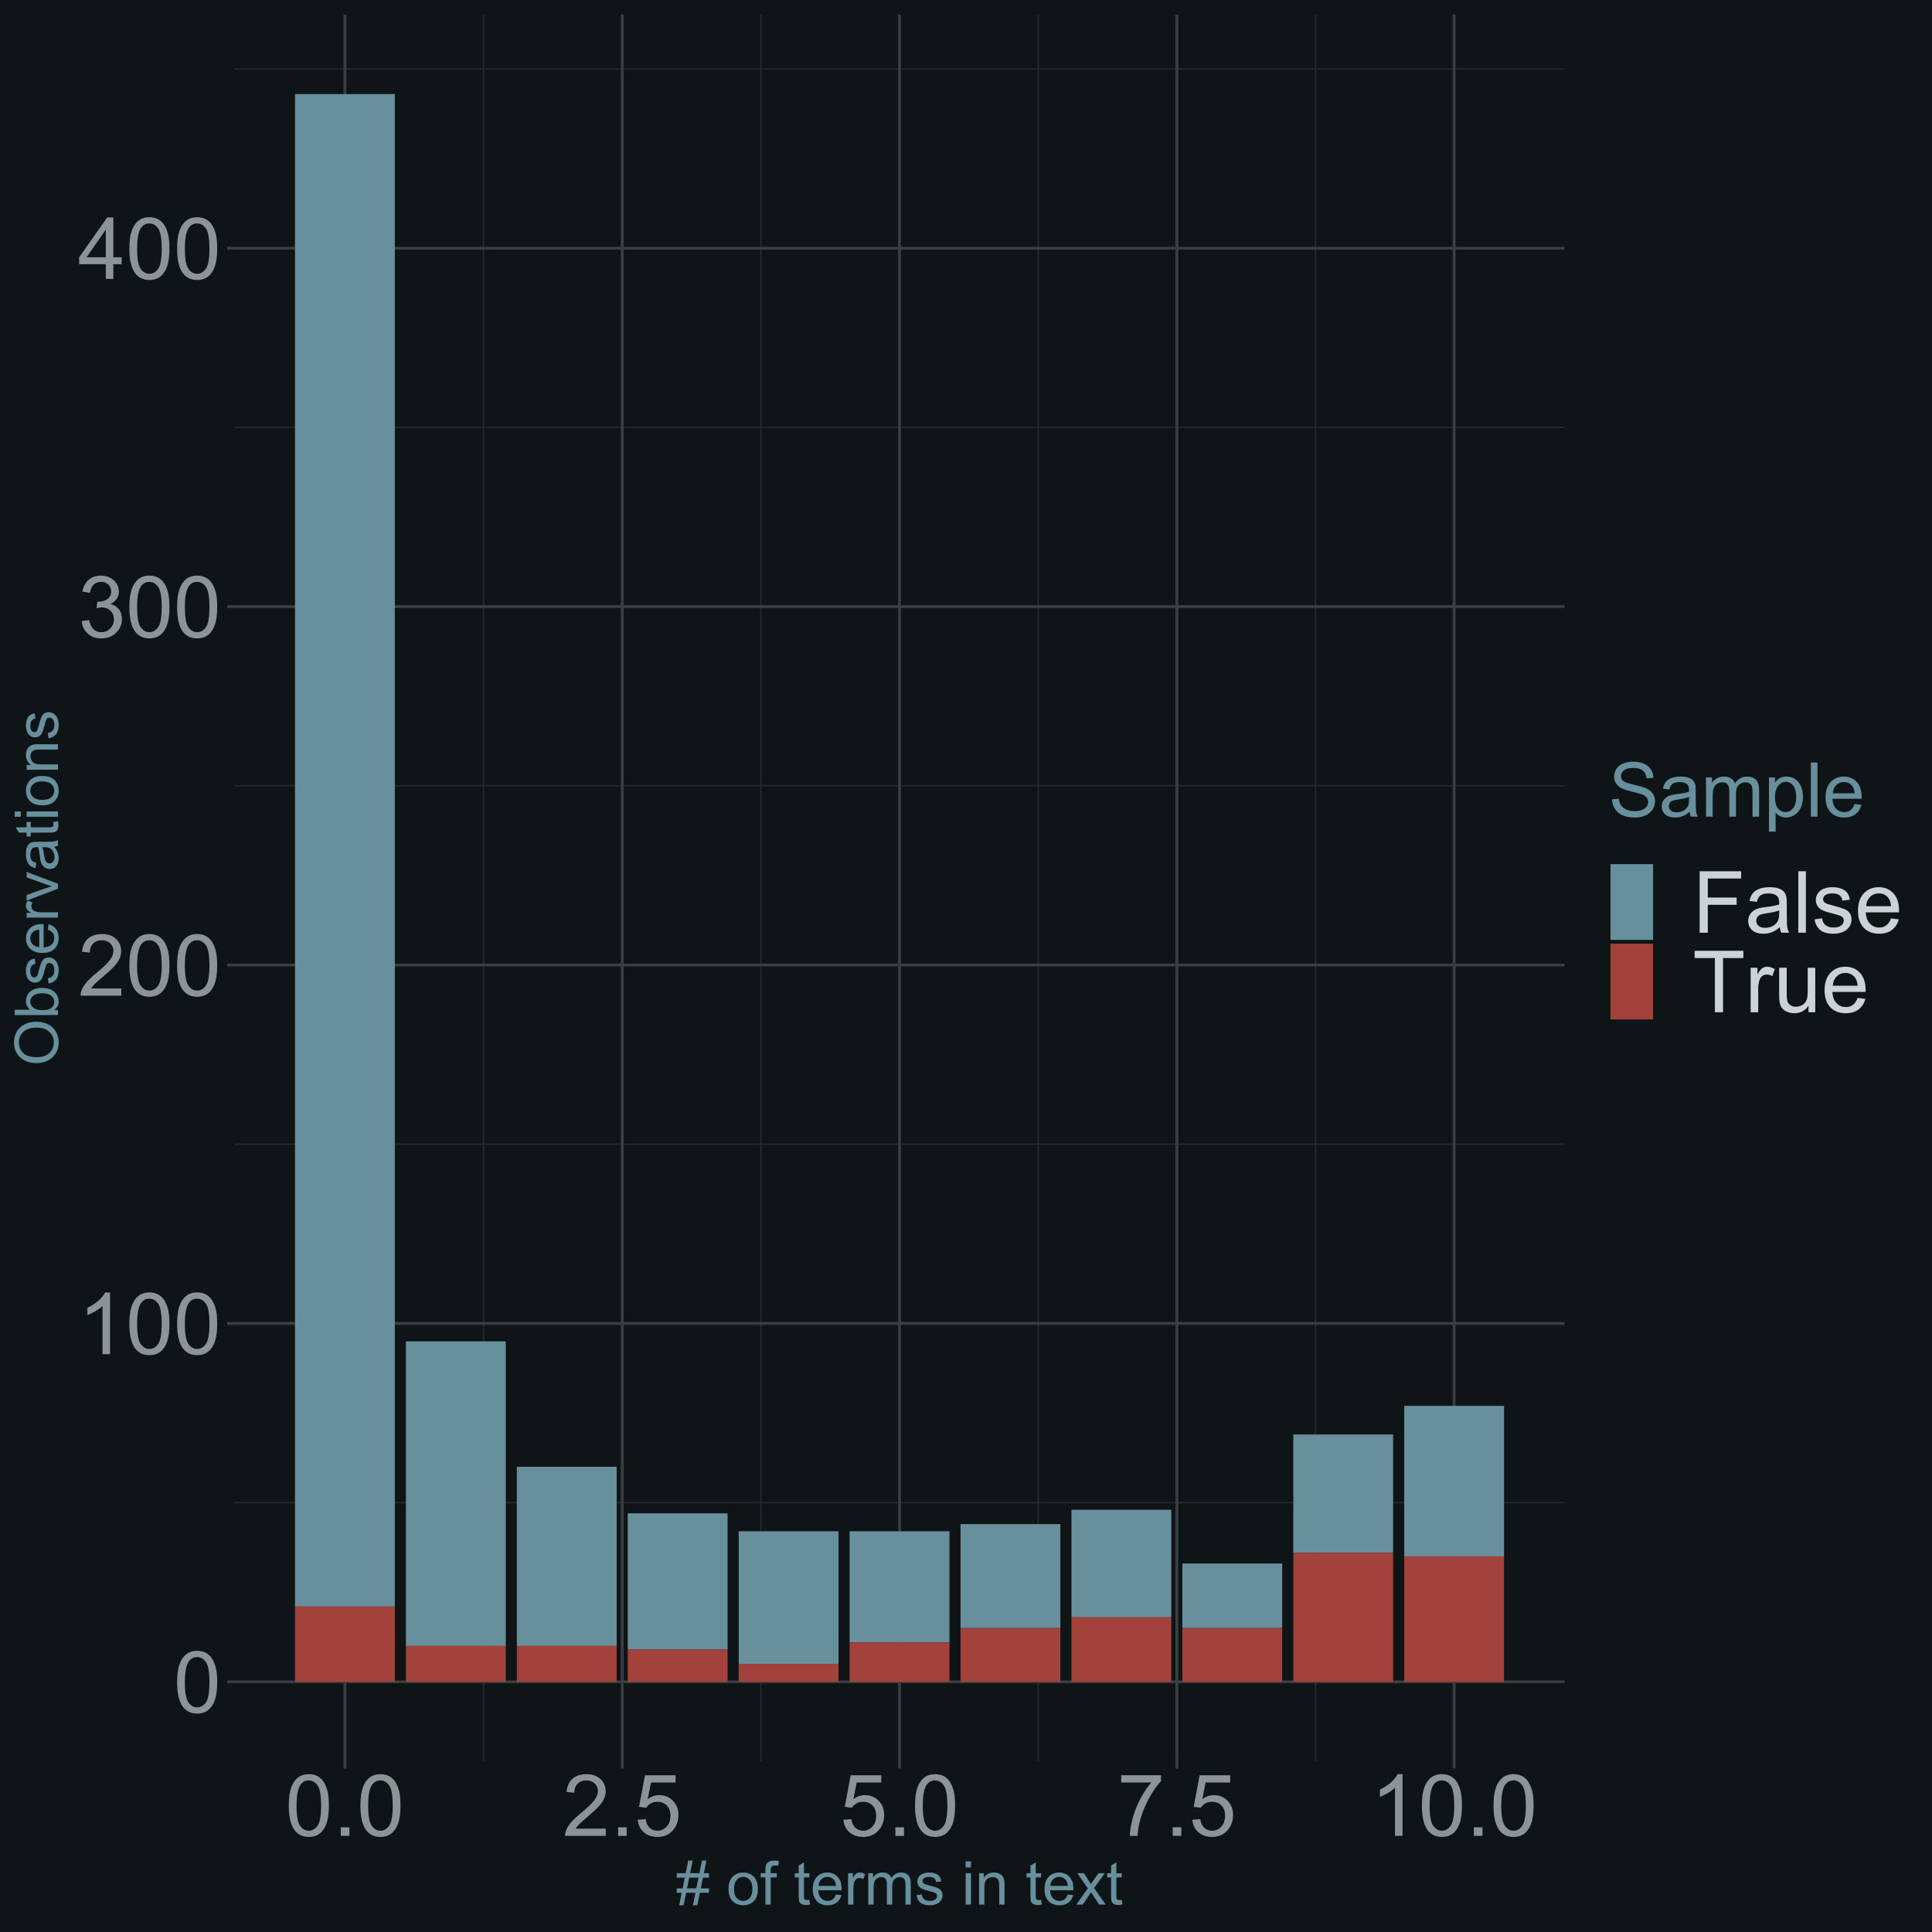 <?xml version="1.0" encoding="UTF-8"?>
<svg xmlns="http://www.w3.org/2000/svg" xmlns:xlink="http://www.w3.org/1999/xlink" width="720pt" height="720pt" viewBox="0 0 720 720" version="1.1">
<defs>
<g>
<symbol overflow="visible" id="glyph0-0">
<path style="stroke:none;" d="M 4 0 L 4 -20 L 20 -20 L 20 0 Z M 4.5 -0.5 L 19.5 -0.5 L 19.5 -19.5 L 4.5 -19.5 Z M 4.5 -0.5 "/>
</symbol>
<symbol overflow="visible" id="glyph0-1">
<path style="stroke:none;" d="M 1.328 -11.297 C 1.324 -14.004 1.602 -16.184 2.164 -17.836 C 2.719 -19.484 3.547 -20.758 4.648 -21.656 C 5.742 -22.551 7.125 -22.996 8.797 -23 C 10.023 -22.996 11.102 -22.75 12.031 -22.258 C 12.953 -21.762 13.719 -21.047 14.328 -20.117 C 14.93 -19.18 15.406 -18.047 15.75 -16.711 C 16.094 -15.371 16.266 -13.566 16.266 -11.297 C 16.266 -8.609 15.988 -6.438 15.438 -4.789 C 14.883 -3.133 14.059 -1.859 12.961 -0.961 C 11.859 -0.062 10.469 0.387 8.797 0.391 C 6.586 0.387 4.852 -0.402 3.594 -1.984 C 2.078 -3.887 1.324 -6.992 1.328 -11.297 Z M 4.219 -11.297 C 4.219 -7.535 4.656 -5.031 5.539 -3.789 C 6.414 -2.543 7.5 -1.922 8.797 -1.922 C 10.086 -1.922 11.172 -2.547 12.055 -3.797 C 12.93 -5.047 13.371 -7.547 13.375 -11.297 C 13.371 -15.066 12.93 -17.57 12.055 -18.812 C 11.172 -20.051 10.078 -20.672 8.766 -20.672 C 7.473 -20.672 6.441 -20.125 5.672 -19.031 C 4.703 -17.633 4.219 -15.055 4.219 -11.297 Z M 4.219 -11.297 "/>
</symbol>
<symbol overflow="visible" id="glyph0-2">
<path style="stroke:none;" d="M 11.922 0 L 9.109 0 L 9.109 -17.922 C 8.43 -17.273 7.543 -16.629 6.445 -15.984 C 5.344 -15.336 4.355 -14.852 3.484 -14.531 L 3.484 -17.25 C 5.055 -17.988 6.43 -18.883 7.609 -19.938 C 8.785 -20.988 9.617 -22.008 10.109 -23 L 11.922 -23 Z M 11.922 0 "/>
</symbol>
<symbol overflow="visible" id="glyph0-3">
<path style="stroke:none;" d="M 16.109 -2.703 L 16.109 0 L 0.969 0 C 0.945 -0.676 1.055 -1.324 1.297 -1.953 C 1.68 -2.98 2.297 -3.996 3.148 -5 C 3.992 -5.996 5.219 -7.152 6.828 -8.469 C 9.312 -10.508 10.996 -12.125 11.875 -13.32 C 12.746 -14.508 13.184 -15.637 13.188 -16.703 C 13.184 -17.816 12.785 -18.758 11.992 -19.523 C 11.191 -20.289 10.152 -20.672 8.875 -20.672 C 7.52 -20.672 6.438 -20.266 5.625 -19.453 C 4.812 -18.641 4.398 -17.516 4.391 -16.078 L 1.5 -16.375 C 1.695 -18.527 2.438 -20.172 3.734 -21.305 C 5.023 -22.434 6.758 -22.996 8.938 -23 C 11.133 -22.996 12.875 -22.387 14.156 -21.172 C 15.438 -19.949 16.078 -18.441 16.078 -16.641 C 16.078 -15.723 15.891 -14.82 15.516 -13.938 C 15.141 -13.051 14.516 -12.117 13.648 -11.141 C 12.773 -10.156 11.328 -8.812 9.312 -7.109 C 7.621 -5.688 6.539 -4.727 6.062 -4.227 C 5.582 -3.719 5.188 -3.211 4.875 -2.703 Z M 16.109 -2.703 "/>
</symbol>
<symbol overflow="visible" id="glyph0-4">
<path style="stroke:none;" d="M 1.344 -6.047 L 4.156 -6.422 C 4.477 -4.828 5.027 -3.68 5.805 -2.977 C 6.578 -2.273 7.523 -1.922 8.641 -1.922 C 9.961 -1.922 11.078 -2.379 11.992 -3.297 C 12.902 -4.211 13.359 -5.348 13.359 -6.703 C 13.359 -7.992 12.938 -9.055 12.094 -9.898 C 11.25 -10.734 10.176 -11.156 8.875 -11.156 C 8.34 -11.156 7.68 -11.051 6.891 -10.844 L 7.203 -13.312 C 7.387 -13.289 7.539 -13.277 7.656 -13.281 C 8.852 -13.277 9.93 -13.59 10.891 -14.219 C 11.848 -14.84 12.328 -15.805 12.328 -17.109 C 12.328 -18.141 11.977 -18.992 11.281 -19.672 C 10.578 -20.344 9.68 -20.684 8.578 -20.688 C 7.484 -20.684 6.57 -20.34 5.844 -19.656 C 5.109 -18.965 4.641 -17.934 4.438 -16.562 L 1.625 -17.062 C 1.965 -18.945 2.746 -20.406 3.969 -21.445 C 5.184 -22.48 6.699 -22.996 8.516 -23 C 9.762 -22.996 10.914 -22.73 11.969 -22.195 C 13.02 -21.656 13.824 -20.922 14.383 -20 C 14.938 -19.07 15.215 -18.086 15.219 -17.047 C 15.215 -16.055 14.949 -15.156 14.422 -14.344 C 13.887 -13.531 13.102 -12.883 12.062 -12.406 C 13.414 -12.09 14.465 -11.441 15.219 -10.461 C 15.965 -9.473 16.34 -8.242 16.344 -6.766 C 16.34 -4.762 15.613 -3.066 14.156 -1.68 C 12.695 -0.289 10.852 0.402 8.625 0.406 C 6.613 0.402 4.941 -0.191 3.617 -1.391 C 2.285 -2.586 1.527 -4.141 1.344 -6.047 Z M 1.344 -6.047 "/>
</symbol>
<symbol overflow="visible" id="glyph0-5">
<path style="stroke:none;" d="M 10.344 0 L 10.344 -5.484 L 0.406 -5.484 L 0.406 -8.062 L 10.859 -22.906 L 13.156 -22.906 L 13.156 -8.062 L 16.25 -8.062 L 16.25 -5.484 L 13.156 -5.484 L 13.156 0 Z M 10.344 -8.062 L 10.344 -18.391 L 3.172 -8.062 Z M 10.344 -8.062 "/>
</symbol>
<symbol overflow="visible" id="glyph0-6">
<path style="stroke:none;" d="M 2.906 0 L 2.906 -3.203 L 6.109 -3.203 L 6.109 0 Z M 2.906 0 "/>
</symbol>
<symbol overflow="visible" id="glyph0-7">
<path style="stroke:none;" d="M 1.328 -6 L 4.281 -6.25 C 4.496 -4.809 5.004 -3.727 5.805 -3.008 C 6.598 -2.281 7.559 -1.922 8.688 -1.922 C 10.039 -1.922 11.184 -2.43 12.125 -3.453 C 13.059 -4.469 13.527 -5.824 13.531 -7.516 C 13.527 -9.117 13.078 -10.383 12.18 -11.312 C 11.277 -12.238 10.098 -12.703 8.641 -12.703 C 7.73 -12.703 6.914 -12.496 6.188 -12.086 C 5.457 -11.672 4.883 -11.137 4.469 -10.484 L 1.828 -10.828 L 4.047 -22.594 L 15.438 -22.594 L 15.438 -19.906 L 6.297 -19.906 L 5.062 -13.75 C 6.438 -14.707 7.879 -15.188 9.391 -15.188 C 11.387 -15.188 13.074 -14.492 14.453 -13.109 C 15.824 -11.719 16.512 -9.938 16.516 -7.766 C 16.512 -5.688 15.906 -3.898 14.703 -2.391 C 13.23 -0.539 11.227 0.387 8.688 0.391 C 6.602 0.387 4.902 -0.195 3.586 -1.359 C 2.266 -2.523 1.512 -4.07 1.328 -6 Z M 1.328 -6 "/>
</symbol>
<symbol overflow="visible" id="glyph0-8">
<path style="stroke:none;" d="M 1.516 -19.906 L 1.516 -22.609 L 16.344 -22.609 L 16.344 -20.422 C 14.883 -18.867 13.438 -16.805 12.008 -14.234 C 10.57 -11.656 9.465 -9.012 8.688 -6.297 C 8.121 -4.379 7.762 -2.281 7.609 0 L 4.719 0 C 4.746 -1.801 5.102 -3.977 5.781 -6.531 C 6.457 -9.082 7.43 -11.543 8.695 -13.914 C 9.961 -16.281 11.305 -18.277 12.734 -19.906 Z M 1.516 -19.906 "/>
</symbol>
<symbol overflow="visible" id="glyph0-9">
<path style="stroke:none;" d="M 2.625 0 L 2.625 -22.906 L 18.078 -22.906 L 18.078 -20.203 L 5.656 -20.203 L 5.656 -13.109 L 16.406 -13.109 L 16.406 -10.406 L 5.656 -10.406 L 5.656 0 Z M 2.625 0 "/>
</symbol>
<symbol overflow="visible" id="glyph0-10">
<path style="stroke:none;" d="M 12.938 -2.047 C 11.895 -1.156 10.891 -0.531 9.93 -0.172 C 8.965 0.195 7.93 0.375 6.828 0.375 C 5 0.375 3.602 -0.07 2.625 -0.961 C 1.645 -1.852 1.152 -2.988 1.156 -4.375 C 1.152 -5.184 1.34 -5.926 1.711 -6.602 C 2.078 -7.27 2.562 -7.809 3.164 -8.219 C 3.762 -8.621 4.434 -8.93 5.188 -9.141 C 5.734 -9.285 6.57 -9.426 7.688 -9.562 C 9.957 -9.832 11.629 -10.152 12.703 -10.531 C 12.711 -10.914 12.715 -11.16 12.719 -11.266 C 12.715 -12.41 12.449 -13.219 11.922 -13.688 C 11.199 -14.32 10.133 -14.637 8.719 -14.641 C 7.395 -14.637 6.418 -14.406 5.789 -13.945 C 5.156 -13.48 4.688 -12.66 4.391 -11.484 L 1.641 -11.859 C 1.891 -13.035 2.301 -13.984 2.875 -14.711 C 3.445 -15.434 4.273 -15.992 5.359 -16.383 C 6.441 -16.773 7.695 -16.969 9.125 -16.969 C 10.539 -16.969 11.691 -16.801 12.578 -16.469 C 13.461 -16.133 14.113 -15.715 14.531 -15.211 C 14.945 -14.703 15.234 -14.062 15.406 -13.297 C 15.496 -12.812 15.543 -11.949 15.547 -10.703 L 15.547 -6.953 C 15.543 -4.336 15.605 -2.684 15.727 -1.992 C 15.844 -1.297 16.078 -0.633 16.438 0 L 13.5 0 C 13.207 -0.582 13.02 -1.262 12.938 -2.047 Z M 12.703 -8.328 C 11.68 -7.906 10.148 -7.555 8.109 -7.266 C 6.953 -7.098 6.133 -6.91 5.656 -6.703 C 5.172 -6.492 4.805 -6.188 4.547 -5.789 C 4.285 -5.387 4.152 -4.941 4.156 -4.453 C 4.152 -3.703 4.438 -3.078 5.008 -2.578 C 5.574 -2.078 6.406 -1.828 7.5 -1.828 C 8.582 -1.828 9.543 -2.062 10.391 -2.539 C 11.23 -3.008 11.852 -3.656 12.25 -4.484 C 12.551 -5.117 12.703 -6.055 12.703 -7.297 Z M 12.703 -8.328 "/>
</symbol>
<symbol overflow="visible" id="glyph0-11">
<path style="stroke:none;" d="M 2.047 0 L 2.047 -22.906 L 4.859 -22.906 L 4.859 0 Z M 2.047 0 "/>
</symbol>
<symbol overflow="visible" id="glyph0-12">
<path style="stroke:none;" d="M 0.984 -4.953 L 3.766 -5.391 C 3.918 -4.273 4.352 -3.418 5.07 -2.828 C 5.781 -2.23 6.781 -1.934 8.062 -1.938 C 9.352 -1.934 10.309 -2.195 10.938 -2.727 C 11.559 -3.25 11.871 -3.867 11.875 -4.578 C 11.871 -5.211 11.594 -5.711 11.047 -6.078 C 10.656 -6.324 9.699 -6.645 8.172 -7.031 C 6.105 -7.551 4.676 -8 3.883 -8.383 C 3.082 -8.762 2.477 -9.289 2.07 -9.961 C 1.656 -10.633 1.453 -11.375 1.453 -12.188 C 1.453 -12.926 1.621 -13.609 1.961 -14.242 C 2.297 -14.871 2.758 -15.395 3.344 -15.812 C 3.777 -16.133 4.375 -16.406 5.133 -16.633 C 5.887 -16.855 6.695 -16.969 7.562 -16.969 C 8.863 -16.969 10.008 -16.781 10.992 -16.406 C 11.977 -16.031 12.703 -15.523 13.172 -14.883 C 13.641 -14.242 13.961 -13.383 14.141 -12.312 L 11.391 -11.938 C 11.266 -12.789 10.902 -13.457 10.305 -13.938 C 9.703 -14.414 8.855 -14.652 7.766 -14.656 C 6.469 -14.652 5.547 -14.441 5 -14.016 C 4.445 -13.586 4.172 -13.086 4.172 -12.516 C 4.172 -12.148 4.285 -11.82 4.516 -11.531 C 4.742 -11.227 5.102 -10.977 5.594 -10.781 C 5.871 -10.676 6.699 -10.434 8.078 -10.062 C 10.066 -9.527 11.453 -9.094 12.242 -8.758 C 13.023 -8.418 13.641 -7.926 14.094 -7.281 C 14.539 -6.633 14.766 -5.832 14.766 -4.875 C 14.766 -3.938 14.492 -3.055 13.945 -2.227 C 13.398 -1.398 12.609 -0.758 11.578 -0.305 C 10.547 0.148 9.379 0.375 8.078 0.375 C 5.918 0.375 4.273 -0.07 3.148 -0.969 C 2.016 -1.859 1.297 -3.188 0.984 -4.953 Z M 0.984 -4.953 "/>
</symbol>
<symbol overflow="visible" id="glyph0-13">
<path style="stroke:none;" d="M 13.469 -5.344 L 16.375 -4.984 C 15.914 -3.285 15.066 -1.969 13.828 -1.031 C 12.586 -0.094 11 0.375 9.078 0.375 C 6.648 0.375 4.727 -0.371 3.305 -1.867 C 1.883 -3.359 1.172 -5.457 1.172 -8.156 C 1.172 -10.945 1.891 -13.109 3.328 -14.656 C 4.766 -16.195 6.629 -16.969 8.922 -16.969 C 11.137 -16.969 12.949 -16.211 14.359 -14.703 C 15.762 -13.188 16.465 -11.062 16.469 -8.328 C 16.465 -8.156 16.461 -7.906 16.453 -7.578 L 4.078 -7.578 C 4.18 -5.75 4.695 -4.355 5.625 -3.391 C 6.551 -2.418 7.707 -1.934 9.094 -1.938 C 10.125 -1.934 11.004 -2.203 11.734 -2.75 C 12.461 -3.289 13.039 -4.156 13.469 -5.344 Z M 4.234 -9.891 L 13.5 -9.891 C 13.375 -11.285 13.02 -12.332 12.438 -13.031 C 11.539 -14.113 10.379 -14.652 8.953 -14.656 C 7.66 -14.652 6.574 -14.223 5.695 -13.359 C 4.812 -12.492 4.324 -11.336 4.234 -9.891 Z M 4.234 -9.891 "/>
</symbol>
<symbol overflow="visible" id="glyph0-14">
<path style="stroke:none;" d="M 8.297 0 L 8.297 -20.203 L 0.75 -20.203 L 0.75 -22.906 L 18.906 -22.906 L 18.906 -20.203 L 11.328 -20.203 L 11.328 0 Z M 8.297 0 "/>
</symbol>
<symbol overflow="visible" id="glyph0-15">
<path style="stroke:none;" d="M 2.078 0 L 2.078 -16.594 L 4.609 -16.594 L 4.609 -14.078 C 5.254 -15.254 5.852 -16.031 6.398 -16.406 C 6.945 -16.781 7.547 -16.969 8.203 -16.969 C 9.148 -16.969 10.109 -16.664 11.094 -16.062 L 10.125 -13.453 C 9.438 -13.859 8.75 -14.062 8.062 -14.062 C 7.445 -14.062 6.891 -13.875 6.406 -13.508 C 5.914 -13.133 5.566 -12.621 5.359 -11.969 C 5.043 -10.965 4.887 -9.871 4.891 -8.688 L 4.891 0 Z M 2.078 0 "/>
</symbol>
<symbol overflow="visible" id="glyph0-16">
<path style="stroke:none;" d="M 12.984 0 L 12.984 -2.438 C 11.691 -0.562 9.934 0.375 7.719 0.375 C 6.734 0.375 5.82 0.188 4.977 -0.188 C 4.125 -0.562 3.496 -1.031 3.086 -1.602 C 2.672 -2.164 2.383 -2.859 2.219 -3.688 C 2.102 -4.234 2.043 -5.109 2.047 -6.312 L 2.047 -16.594 L 4.859 -16.594 L 4.859 -7.391 C 4.855 -5.918 4.914 -4.93 5.031 -4.422 C 5.207 -3.68 5.582 -3.098 6.156 -2.68 C 6.727 -2.254 7.434 -2.043 8.281 -2.047 C 9.121 -2.043 9.914 -2.262 10.656 -2.695 C 11.395 -3.125 11.918 -3.711 12.227 -4.461 C 12.531 -5.203 12.684 -6.285 12.688 -7.703 L 12.688 -16.594 L 15.5 -16.594 L 15.5 0 Z M 12.984 0 "/>
</symbol>
<symbol overflow="visible" id="glyph1-0">
<path style="stroke:none;" d="M 2.816 0 L 2.816 -14.078 L 14.078 -14.078 L 14.078 0 Z M 3.168 -0.352 L 13.727 -0.352 L 13.727 -13.727 L 3.168 -13.727 Z M 3.168 -0.352 "/>
</symbol>
<symbol overflow="visible" id="glyph1-1">
<path style="stroke:none;" d="M 1.133 0.273 L 2.09 -4.41 L 0.23 -4.41 L 0.23 -6.051 L 2.422 -6.051 L 3.234 -10.043 L 0.23 -10.043 L 0.23 -11.684 L 3.562 -11.684 L 4.52 -16.402 L 6.172 -16.402 L 5.215 -11.684 L 8.68 -11.684 L 9.637 -16.402 L 11.297 -16.402 L 10.34 -11.684 L 12.242 -11.684 L 12.242 -10.043 L 10.012 -10.043 L 9.184 -6.051 L 12.242 -6.051 L 12.242 -4.41 L 8.855 -4.41 L 7.898 0.273 L 6.246 0.273 L 7.195 -4.41 L 3.738 -4.41 L 2.781 0.273 Z M 4.07 -6.051 L 7.523 -6.051 L 8.348 -10.043 L 4.883 -10.043 Z M 4.07 -6.051 "/>
</symbol>
<symbol overflow="visible" id="glyph1-2">
<path style="stroke:none;" d=""/>
</symbol>
<symbol overflow="visible" id="glyph1-3">
<path style="stroke:none;" d="M 0.746 -5.84 C 0.742 -8 1.344 -9.602 2.551 -10.648 C 3.551 -11.508 4.777 -11.941 6.227 -11.945 C 7.832 -11.941 9.145 -11.414 10.164 -10.367 C 11.18 -9.312 11.688 -7.859 11.691 -6.008 C 11.688 -4.5 11.465 -3.316 11.016 -2.457 C 10.562 -1.59 9.906 -0.922 9.047 -0.449 C 8.184 0.027 7.242 0.262 6.227 0.266 C 4.59 0.262 3.266 -0.258 2.258 -1.309 C 1.246 -2.355 0.742 -3.867 0.746 -5.84 Z M 2.781 -5.84 C 2.777 -4.344 3.105 -3.223 3.762 -2.48 C 4.414 -1.73 5.234 -1.359 6.227 -1.363 C 7.207 -1.359 8.023 -1.734 8.676 -2.484 C 9.328 -3.234 9.656 -4.375 9.656 -5.906 C 9.656 -7.352 9.328 -8.445 8.672 -9.191 C 8.016 -9.934 7.199 -10.305 6.227 -10.309 C 5.234 -10.305 4.414 -9.934 3.762 -9.195 C 3.105 -8.453 2.777 -7.336 2.781 -5.84 Z M 2.781 -5.84 "/>
</symbol>
<symbol overflow="visible" id="glyph1-4">
<path style="stroke:none;" d="M 1.957 0 L 1.957 -10.141 L 0.211 -10.141 L 0.211 -11.684 L 1.957 -11.684 L 1.957 -12.926 C 1.957 -13.707 2.027 -14.289 2.168 -14.676 C 2.355 -15.188 2.688 -15.602 3.172 -15.922 C 3.648 -16.238 4.324 -16.398 5.191 -16.402 C 5.746 -16.398 6.359 -16.332 7.039 -16.203 L 6.742 -14.477 C 6.332 -14.547 5.945 -14.582 5.578 -14.586 C 4.977 -14.582 4.551 -14.453 4.301 -14.199 C 4.051 -13.941 3.926 -13.465 3.926 -12.762 L 3.926 -11.684 L 6.203 -11.684 L 6.203 -10.141 L 3.926 -10.141 L 3.926 0 Z M 1.957 0 "/>
</symbol>
<symbol overflow="visible" id="glyph1-5">
<path style="stroke:none;" d="M 5.809 -1.77 L 6.094 -0.023 C 5.535 0.094 5.035 0.152 4.598 0.152 C 3.875 0.152 3.316 0.039 2.926 -0.188 C 2.527 -0.414 2.25 -0.711 2.09 -1.082 C 1.926 -1.453 1.844 -2.234 1.848 -3.422 L 1.848 -10.141 L 0.395 -10.141 L 0.395 -11.684 L 1.848 -11.684 L 1.848 -14.574 L 3.816 -15.762 L 3.816 -11.684 L 5.809 -11.684 L 5.809 -10.141 L 3.816 -10.141 L 3.816 -3.312 C 3.812 -2.742 3.848 -2.379 3.922 -2.223 C 3.988 -2.059 4.102 -1.93 4.262 -1.836 C 4.418 -1.738 4.645 -1.691 4.938 -1.695 C 5.156 -1.691 5.445 -1.719 5.809 -1.77 Z M 5.809 -1.77 "/>
</symbol>
<symbol overflow="visible" id="glyph1-6">
<path style="stroke:none;" d="M 9.48 -3.762 L 11.527 -3.508 C 11.199 -2.309 10.602 -1.379 9.734 -0.723 C 8.859 -0.062 7.746 0.262 6.391 0.266 C 4.68 0.262 3.324 -0.262 2.324 -1.312 C 1.32 -2.367 0.82 -3.844 0.824 -5.742 C 0.82 -7.707 1.324 -9.23 2.34 -10.316 C 3.348 -11.398 4.664 -11.941 6.281 -11.945 C 7.844 -11.941 9.117 -11.41 10.109 -10.352 C 11.094 -9.285 11.59 -7.789 11.594 -5.863 C 11.59 -5.742 11.586 -5.566 11.582 -5.336 L 2.871 -5.336 C 2.941 -4.051 3.301 -3.066 3.957 -2.387 C 4.605 -1.699 5.422 -1.359 6.402 -1.363 C 7.125 -1.359 7.746 -1.551 8.262 -1.934 C 8.773 -2.316 9.18 -2.926 9.48 -3.762 Z M 2.98 -6.965 L 9.504 -6.965 C 9.414 -7.945 9.164 -8.684 8.758 -9.176 C 8.121 -9.934 7.305 -10.312 6.305 -10.316 C 5.391 -10.312 4.625 -10.008 4.008 -9.402 C 3.387 -8.793 3.043 -7.98 2.98 -6.965 Z M 2.98 -6.965 "/>
</symbol>
<symbol overflow="visible" id="glyph1-7">
<path style="stroke:none;" d="M 1.465 0 L 1.465 -11.684 L 3.246 -11.684 L 3.246 -9.91 C 3.699 -10.734 4.117 -11.281 4.504 -11.547 C 4.887 -11.809 5.309 -11.941 5.773 -11.945 C 6.438 -11.941 7.117 -11.73 7.809 -11.309 L 7.129 -9.473 C 6.641 -9.754 6.156 -9.895 5.676 -9.898 C 5.242 -9.895 4.852 -9.766 4.508 -9.508 C 4.16 -9.246 3.918 -8.887 3.773 -8.426 C 3.551 -7.723 3.438 -6.953 3.441 -6.117 L 3.441 0 Z M 1.465 0 "/>
</symbol>
<symbol overflow="visible" id="glyph1-8">
<path style="stroke:none;" d="M 1.484 0 L 1.484 -11.684 L 3.258 -11.684 L 3.258 -10.043 C 3.621 -10.613 4.105 -11.07 4.719 -11.422 C 5.324 -11.766 6.02 -11.941 6.797 -11.945 C 7.664 -11.941 8.371 -11.762 8.926 -11.406 C 9.477 -11.043 9.867 -10.539 10.098 -9.898 C 11.02 -11.258 12.223 -11.941 13.707 -11.945 C 14.863 -11.941 15.754 -11.621 16.379 -10.98 C 16.996 -10.34 17.309 -9.352 17.312 -8.02 L 17.312 0 L 15.344 0 L 15.344 -7.359 C 15.34 -8.148 15.277 -8.719 15.152 -9.07 C 15.023 -9.418 14.789 -9.695 14.453 -9.91 C 14.113 -10.121 13.719 -10.23 13.266 -10.23 C 12.445 -10.23 11.762 -9.957 11.219 -9.41 C 10.676 -8.863 10.406 -7.988 10.406 -6.785 L 10.406 0 L 8.426 0 L 8.426 -7.59 C 8.426 -8.465 8.262 -9.125 7.941 -9.57 C 7.613 -10.008 7.086 -10.23 6.359 -10.23 C 5.797 -10.23 5.281 -10.082 4.812 -9.789 C 4.336 -9.496 3.992 -9.066 3.781 -8.504 C 3.566 -7.934 3.461 -7.121 3.465 -6.062 L 3.465 0 Z M 1.484 0 "/>
</symbol>
<symbol overflow="visible" id="glyph1-9">
<path style="stroke:none;" d="M 0.691 -3.488 L 2.652 -3.797 C 2.758 -3.008 3.062 -2.402 3.57 -1.988 C 4.07 -1.566 4.773 -1.359 5.676 -1.363 C 6.582 -1.359 7.258 -1.543 7.699 -1.918 C 8.137 -2.285 8.355 -2.723 8.359 -3.223 C 8.355 -3.668 8.16 -4.02 7.777 -4.277 C 7.504 -4.453 6.832 -4.676 5.754 -4.949 C 4.301 -5.312 3.293 -5.629 2.73 -5.902 C 2.168 -6.168 1.742 -6.539 1.457 -7.012 C 1.164 -7.484 1.02 -8.008 1.023 -8.578 C 1.02 -9.098 1.137 -9.578 1.379 -10.023 C 1.613 -10.465 1.941 -10.836 2.355 -11.133 C 2.66 -11.359 3.078 -11.551 3.613 -11.707 C 4.141 -11.863 4.711 -11.941 5.324 -11.945 C 6.238 -11.941 7.043 -11.809 7.738 -11.547 C 8.43 -11.281 8.941 -10.926 9.273 -10.477 C 9.602 -10.023 9.828 -9.418 9.953 -8.668 L 8.02 -8.402 C 7.93 -9.004 7.676 -9.473 7.254 -9.809 C 6.832 -10.145 6.234 -10.312 5.469 -10.316 C 4.555 -10.312 3.906 -10.16 3.52 -9.863 C 3.129 -9.559 2.934 -9.211 2.938 -8.812 C 2.934 -8.555 3.016 -8.32 3.18 -8.117 C 3.34 -7.902 3.594 -7.727 3.938 -7.59 C 4.133 -7.512 4.715 -7.344 5.688 -7.086 C 7.086 -6.707 8.062 -6.402 8.617 -6.164 C 9.168 -5.926 9.602 -5.578 9.922 -5.125 C 10.234 -4.668 10.395 -4.105 10.395 -3.434 C 10.395 -2.77 10.199 -2.145 9.816 -1.566 C 9.426 -0.98 8.871 -0.531 8.148 -0.211 C 7.422 0.105 6.602 0.262 5.688 0.266 C 4.168 0.262 3.012 -0.051 2.215 -0.68 C 1.418 -1.312 0.91 -2.246 0.691 -3.488 Z M 0.691 -3.488 "/>
</symbol>
<symbol overflow="visible" id="glyph1-10">
<path style="stroke:none;" d="M 1.496 -13.848 L 1.496 -16.125 L 3.477 -16.125 L 3.477 -13.848 Z M 1.496 0 L 1.496 -11.684 L 3.477 -11.684 L 3.477 0 Z M 1.496 0 "/>
</symbol>
<symbol overflow="visible" id="glyph1-11">
<path style="stroke:none;" d="M 1.484 0 L 1.484 -11.684 L 3.266 -11.684 L 3.266 -10.02 C 4.121 -11.301 5.363 -11.941 6.984 -11.945 C 7.688 -11.941 8.332 -11.816 8.926 -11.566 C 9.512 -11.312 9.953 -10.98 10.25 -10.57 C 10.539 -10.156 10.746 -9.668 10.867 -9.109 C 10.938 -8.738 10.973 -8.098 10.977 -7.184 L 10.977 0 L 8.996 0 L 8.996 -7.105 C 8.992 -7.91 8.918 -8.512 8.766 -8.914 C 8.609 -9.312 8.336 -9.633 7.945 -9.871 C 7.555 -10.109 7.094 -10.23 6.566 -10.23 C 5.719 -10.23 4.992 -9.961 4.383 -9.426 C 3.77 -8.891 3.461 -7.875 3.465 -6.379 L 3.465 0 Z M 1.484 0 "/>
</symbol>
<symbol overflow="visible" id="glyph1-12">
<path style="stroke:none;" d="M 0.164 0 L 4.434 -6.07 L 0.484 -11.684 L 2.961 -11.684 L 4.754 -8.941 C 5.086 -8.418 5.359 -7.98 5.566 -7.633 C 5.887 -8.113 6.184 -8.543 6.457 -8.922 L 8.426 -11.684 L 10.789 -11.684 L 6.754 -6.184 L 11.098 0 L 8.668 0 L 6.27 -3.629 L 5.633 -4.609 L 2.562 0 Z M 0.164 0 "/>
</symbol>
<symbol overflow="visible" id="glyph2-0">
<path style="stroke:none;" d="M 0 -2.816 L -14.078 -2.816 L -14.078 -14.078 L 0 -14.078 Z M -0.352 -3.168 L -0.352 -13.727 L -13.727 -13.727 L -13.727 -3.168 Z M -0.352 -3.168 "/>
</symbol>
<symbol overflow="visible" id="glyph2-1">
<path style="stroke:none;" d="M -7.855 -1.09 C -10.527 -1.09 -12.621 -1.809 -14.137 -3.246 C -15.648 -4.684 -16.406 -6.539 -16.41 -8.812 C -16.406 -10.297 -16.051 -11.637 -15.344 -12.836 C -14.629 -14.027 -13.637 -14.938 -12.367 -15.57 C -11.094 -16.195 -9.652 -16.512 -8.039 -16.512 C -6.406 -16.512 -4.941 -16.18 -3.652 -15.52 C -2.355 -14.859 -1.379 -13.926 -0.719 -12.715 C -0.059 -11.504 0.27 -10.199 0.273 -8.801 C 0.27 -7.281 -0.094 -5.922 -0.824 -4.73 C -1.555 -3.531 -2.555 -2.625 -3.828 -2.012 C -5.094 -1.395 -6.438 -1.09 -7.855 -1.09 Z M -7.82 -3.289 C -5.875 -3.285 -4.344 -3.809 -3.227 -4.855 C -2.105 -5.898 -1.547 -7.211 -1.551 -8.789 C -1.547 -10.395 -2.109 -11.715 -3.242 -12.754 C -4.367 -13.789 -5.973 -14.309 -8.051 -14.312 C -9.363 -14.309 -10.508 -14.086 -11.488 -13.645 C -12.465 -13.199 -13.223 -12.551 -13.766 -11.699 C -14.301 -10.844 -14.57 -9.883 -14.574 -8.82 C -14.57 -7.305 -14.051 -6.008 -13.016 -4.922 C -11.977 -3.832 -10.246 -3.285 -7.82 -3.289 Z M -7.82 -3.289 "/>
</symbol>
<symbol overflow="visible" id="glyph2-2">
<path style="stroke:none;" d="M 0 -3.312 L 0 -1.473 L -16.125 -1.473 L -16.125 -3.453 L -10.371 -3.453 C -11.418 -4.285 -11.941 -5.355 -11.945 -6.656 C -11.941 -7.375 -11.797 -8.055 -11.512 -8.695 C -11.219 -9.336 -10.812 -9.863 -10.289 -10.277 C -9.766 -10.691 -9.133 -11.016 -8.391 -11.254 C -7.648 -11.484 -6.855 -11.602 -6.016 -11.605 C -4.012 -11.602 -2.465 -11.105 -1.375 -10.121 C -0.281 -9.129 0.262 -7.941 0.266 -6.555 C 0.262 -5.176 -0.312 -4.094 -1.465 -3.312 Z M -5.93 -3.289 C -4.527 -3.285 -3.516 -3.477 -2.895 -3.859 C -1.871 -4.48 -1.359 -5.324 -1.363 -6.391 C -1.359 -7.254 -1.734 -8 -2.488 -8.633 C -3.238 -9.262 -4.359 -9.578 -5.852 -9.582 C -7.375 -9.578 -8.5 -9.277 -9.227 -8.672 C -9.949 -8.066 -10.312 -7.336 -10.316 -6.48 C -10.312 -5.613 -9.938 -4.863 -9.188 -4.234 C -8.438 -3.602 -7.352 -3.285 -5.93 -3.289 Z M -5.93 -3.289 "/>
</symbol>
<symbol overflow="visible" id="glyph2-3">
<path style="stroke:none;" d="M -3.488 -0.691 L -3.797 -2.652 C -3.008 -2.758 -2.402 -3.062 -1.988 -3.57 C -1.566 -4.07 -1.359 -4.773 -1.363 -5.676 C -1.359 -6.582 -1.543 -7.258 -1.918 -7.699 C -2.285 -8.137 -2.723 -8.355 -3.223 -8.359 C -3.668 -8.355 -4.02 -8.16 -4.277 -7.777 C -4.453 -7.504 -4.676 -6.832 -4.949 -5.754 C -5.312 -4.301 -5.629 -3.293 -5.902 -2.73 C -6.168 -2.168 -6.539 -1.742 -7.012 -1.457 C -7.484 -1.164 -8.008 -1.02 -8.578 -1.023 C -9.098 -1.02 -9.578 -1.137 -10.023 -1.379 C -10.465 -1.613 -10.836 -1.941 -11.133 -2.355 C -11.359 -2.66 -11.551 -3.078 -11.707 -3.613 C -11.863 -4.141 -11.941 -4.711 -11.945 -5.324 C -11.941 -6.238 -11.809 -7.043 -11.547 -7.738 C -11.281 -8.43 -10.926 -8.941 -10.477 -9.273 C -10.023 -9.602 -9.418 -9.828 -8.668 -9.953 L -8.402 -8.02 C -9.004 -7.93 -9.473 -7.676 -9.809 -7.254 C -10.145 -6.832 -10.312 -6.234 -10.316 -5.469 C -10.312 -4.555 -10.16 -3.906 -9.863 -3.52 C -9.559 -3.129 -9.211 -2.934 -8.812 -2.938 C -8.555 -2.934 -8.32 -3.016 -8.117 -3.18 C -7.902 -3.34 -7.727 -3.594 -7.59 -3.938 C -7.512 -4.133 -7.344 -4.715 -7.086 -5.688 C -6.707 -7.086 -6.402 -8.062 -6.164 -8.617 C -5.926 -9.168 -5.578 -9.602 -5.125 -9.922 C -4.668 -10.234 -4.105 -10.395 -3.434 -10.395 C -2.77 -10.395 -2.145 -10.199 -1.566 -9.816 C -0.98 -9.426 -0.531 -8.871 -0.211 -8.148 C 0.105 -7.422 0.262 -6.602 0.266 -5.688 C 0.262 -4.168 -0.051 -3.012 -0.68 -2.215 C -1.312 -1.418 -2.246 -0.91 -3.488 -0.691 Z M -3.488 -0.691 "/>
</symbol>
<symbol overflow="visible" id="glyph2-4">
<path style="stroke:none;" d="M -3.762 -9.48 L -3.508 -11.527 C -2.309 -11.199 -1.379 -10.602 -0.723 -9.734 C -0.062 -8.859 0.262 -7.746 0.266 -6.391 C 0.262 -4.68 -0.262 -3.324 -1.312 -2.324 C -2.367 -1.32 -3.844 -0.82 -5.742 -0.824 C -7.707 -0.82 -9.23 -1.324 -10.316 -2.34 C -11.398 -3.348 -11.941 -4.664 -11.945 -6.281 C -11.941 -7.844 -11.41 -9.117 -10.352 -10.109 C -9.285 -11.094 -7.789 -11.59 -5.863 -11.594 C -5.742 -11.59 -5.566 -11.586 -5.336 -11.582 L -5.336 -2.871 C -4.051 -2.941 -3.066 -3.301 -2.387 -3.957 C -1.699 -4.605 -1.359 -5.422 -1.363 -6.402 C -1.359 -7.125 -1.551 -7.746 -1.934 -8.262 C -2.316 -8.773 -2.926 -9.18 -3.762 -9.48 Z M -6.965 -2.98 L -6.965 -9.504 C -7.945 -9.414 -8.684 -9.164 -9.176 -8.758 C -9.934 -8.121 -10.312 -7.305 -10.316 -6.305 C -10.312 -5.391 -10.008 -4.625 -9.402 -4.008 C -8.793 -3.387 -7.98 -3.043 -6.965 -2.98 Z M -6.965 -2.98 "/>
</symbol>
<symbol overflow="visible" id="glyph2-5">
<path style="stroke:none;" d="M 0 -1.465 L -11.684 -1.465 L -11.684 -3.246 L -9.91 -3.246 C -10.734 -3.699 -11.281 -4.117 -11.547 -4.504 C -11.809 -4.887 -11.941 -5.309 -11.945 -5.773 C -11.941 -6.438 -11.73 -7.117 -11.309 -7.809 L -9.473 -7.129 C -9.754 -6.641 -9.895 -6.156 -9.898 -5.676 C -9.895 -5.242 -9.766 -4.852 -9.508 -4.508 C -9.246 -4.16 -8.887 -3.918 -8.426 -3.773 C -7.723 -3.551 -6.953 -3.438 -6.117 -3.441 L 0 -3.441 Z M 0 -1.465 "/>
</symbol>
<symbol overflow="visible" id="glyph2-6">
<path style="stroke:none;" d="M 0 -4.73 L -11.684 -0.285 L -11.684 -2.375 L -4.688 -4.883 C -3.93 -5.148 -3.145 -5.398 -2.332 -5.633 C -2.949 -5.805 -3.688 -6.051 -4.555 -6.367 L -11.684 -8.965 L -11.684 -11 L 0 -6.578 Z M 0 -4.73 "/>
</symbol>
<symbol overflow="visible" id="glyph2-7">
<path style="stroke:none;" d="M -1.441 -9.109 C -0.816 -8.371 -0.375 -7.664 -0.121 -6.988 C 0.137 -6.309 0.262 -5.582 0.266 -4.809 C 0.262 -3.523 -0.047 -2.535 -0.676 -1.848 C -1.301 -1.152 -2.102 -0.809 -3.078 -0.812 C -3.648 -0.809 -4.172 -0.938 -4.645 -1.203 C -5.117 -1.461 -5.496 -1.805 -5.785 -2.227 C -6.066 -2.648 -6.285 -3.121 -6.434 -3.652 C -6.535 -4.035 -6.633 -4.621 -6.73 -5.41 C -6.922 -7.004 -7.148 -8.184 -7.414 -8.941 C -7.68 -8.949 -7.852 -8.953 -7.93 -8.953 C -8.734 -8.953 -9.305 -8.766 -9.637 -8.395 C -10.082 -7.883 -10.305 -7.129 -10.309 -6.137 C -10.305 -5.203 -10.141 -4.516 -9.816 -4.074 C -9.488 -3.629 -8.914 -3.301 -8.086 -3.09 L -8.348 -1.156 C -9.176 -1.328 -9.844 -1.617 -10.355 -2.023 C -10.863 -2.422 -11.258 -3.008 -11.531 -3.773 C -11.805 -4.535 -11.941 -5.418 -11.945 -6.426 C -11.941 -7.422 -11.824 -8.23 -11.594 -8.855 C -11.355 -9.473 -11.059 -9.934 -10.707 -10.23 C -10.348 -10.523 -9.898 -10.727 -9.359 -10.848 C -9.02 -10.91 -8.414 -10.945 -7.535 -10.945 L -4.895 -10.945 C -3.051 -10.945 -1.887 -10.984 -1.402 -11.07 C -0.91 -11.152 -0.445 -11.32 0 -11.57 L 0 -9.504 C -0.41 -9.297 -0.891 -9.164 -1.441 -9.109 Z M -5.863 -8.941 C -5.566 -8.223 -5.316 -7.145 -5.113 -5.711 C -4.992 -4.895 -4.859 -4.316 -4.719 -3.98 C -4.57 -3.641 -4.355 -3.383 -4.074 -3.199 C -3.789 -3.016 -3.477 -2.922 -3.137 -2.926 C -2.605 -2.922 -2.164 -3.121 -1.812 -3.523 C -1.457 -3.922 -1.281 -4.508 -1.285 -5.281 C -1.281 -6.039 -1.449 -6.719 -1.785 -7.316 C -2.117 -7.906 -2.574 -8.344 -3.156 -8.625 C -3.602 -8.836 -4.262 -8.941 -5.137 -8.941 Z M -5.863 -8.941 "/>
</symbol>
<symbol overflow="visible" id="glyph2-8">
<path style="stroke:none;" d="M -1.77 -5.809 L -0.023 -6.094 C 0.094 -5.535 0.152 -5.035 0.152 -4.598 C 0.152 -3.875 0.039 -3.316 -0.188 -2.926 C -0.414 -2.527 -0.711 -2.25 -1.082 -2.09 C -1.453 -1.926 -2.234 -1.844 -3.422 -1.848 L -10.141 -1.848 L -10.141 -0.395 L -11.684 -0.395 L -11.684 -1.848 L -14.574 -1.848 L -15.762 -3.816 L -11.684 -3.816 L -11.684 -5.809 L -10.141 -5.809 L -10.141 -3.816 L -3.312 -3.816 C -2.742 -3.812 -2.379 -3.848 -2.223 -3.922 C -2.059 -3.988 -1.93 -4.102 -1.836 -4.262 C -1.738 -4.418 -1.691 -4.645 -1.695 -4.938 C -1.691 -5.156 -1.719 -5.445 -1.77 -5.809 Z M -1.77 -5.809 "/>
</symbol>
<symbol overflow="visible" id="glyph2-9">
<path style="stroke:none;" d="M -13.848 -1.496 L -16.125 -1.496 L -16.125 -3.477 L -13.848 -3.477 Z M 0 -1.496 L -11.684 -1.496 L -11.684 -3.477 L 0 -3.477 Z M 0 -1.496 "/>
</symbol>
<symbol overflow="visible" id="glyph2-10">
<path style="stroke:none;" d="M -5.84 -0.746 C -8 -0.742 -9.602 -1.344 -10.648 -2.551 C -11.508 -3.551 -11.941 -4.777 -11.945 -6.227 C -11.941 -7.832 -11.414 -9.145 -10.367 -10.164 C -9.312 -11.18 -7.859 -11.688 -6.008 -11.691 C -4.5 -11.688 -3.316 -11.465 -2.457 -11.016 C -1.59 -10.562 -0.922 -9.906 -0.449 -9.047 C 0.027 -8.184 0.262 -7.242 0.266 -6.227 C 0.262 -4.59 -0.258 -3.266 -1.309 -2.258 C -2.355 -1.246 -3.867 -0.742 -5.84 -0.746 Z M -5.84 -2.781 C -4.344 -2.777 -3.223 -3.105 -2.48 -3.762 C -1.73 -4.414 -1.359 -5.234 -1.363 -6.227 C -1.359 -7.207 -1.734 -8.023 -2.484 -8.676 C -3.234 -9.328 -4.375 -9.656 -5.906 -9.656 C -7.352 -9.656 -8.445 -9.328 -9.191 -8.672 C -9.934 -8.016 -10.305 -7.199 -10.309 -6.227 C -10.305 -5.234 -9.934 -4.414 -9.195 -3.762 C -8.453 -3.105 -7.336 -2.777 -5.84 -2.781 Z M -5.84 -2.781 "/>
</symbol>
<symbol overflow="visible" id="glyph2-11">
<path style="stroke:none;" d="M 0 -1.484 L -11.684 -1.484 L -11.684 -3.266 L -10.02 -3.266 C -11.301 -4.121 -11.941 -5.363 -11.945 -6.984 C -11.941 -7.688 -11.816 -8.332 -11.566 -8.926 C -11.312 -9.512 -10.98 -9.953 -10.57 -10.25 C -10.156 -10.539 -9.668 -10.746 -9.109 -10.867 C -8.738 -10.938 -8.098 -10.973 -7.184 -10.977 L 0 -10.977 L 0 -8.996 L -7.105 -8.996 C -7.91 -8.992 -8.512 -8.918 -8.914 -8.766 C -9.312 -8.609 -9.633 -8.336 -9.871 -7.945 C -10.109 -7.555 -10.23 -7.094 -10.23 -6.566 C -10.23 -5.719 -9.961 -4.992 -9.426 -4.383 C -8.891 -3.77 -7.875 -3.461 -6.379 -3.465 L 0 -3.465 Z M 0 -1.484 "/>
</symbol>
<symbol overflow="visible" id="glyph3-0">
<path style="stroke:none;" d="M 3.52 0 L 3.52 -17.602 L 17.602 -17.602 L 17.602 0 Z M 3.961 -0.441 L 17.16 -0.441 L 17.16 -17.16 L 3.961 -17.16 Z M 3.961 -0.441 "/>
</symbol>
<symbol overflow="visible" id="glyph3-1">
<path style="stroke:none;" d="M 1.266 -6.477 L 3.781 -6.695 C 3.898 -5.684 4.176 -4.855 4.613 -4.215 C 5.043 -3.566 5.719 -3.043 6.641 -2.645 C 7.555 -2.242 8.586 -2.043 9.734 -2.047 C 10.75 -2.043 11.648 -2.195 12.43 -2.5 C 13.203 -2.801 13.785 -3.215 14.168 -3.746 C 14.547 -4.27 14.734 -4.848 14.738 -5.473 C 14.734 -6.105 14.551 -6.656 14.188 -7.129 C 13.82 -7.598 13.219 -7.996 12.375 -8.32 C 11.832 -8.531 10.633 -8.855 8.785 -9.301 C 6.93 -9.742 5.633 -10.164 4.895 -10.559 C 3.93 -11.062 3.215 -11.688 2.742 -12.438 C 2.27 -13.184 2.031 -14.02 2.035 -14.945 C 2.031 -15.961 2.32 -16.91 2.898 -17.797 C 3.473 -18.68 4.316 -19.352 5.43 -19.812 C 6.535 -20.266 7.77 -20.496 9.129 -20.5 C 10.621 -20.496 11.938 -20.254 13.082 -19.777 C 14.223 -19.293 15.102 -18.586 15.715 -17.656 C 16.328 -16.719 16.656 -15.66 16.707 -14.48 L 14.148 -14.285 C 14.008 -15.559 13.543 -16.52 12.75 -17.172 C 11.957 -17.82 10.785 -18.145 9.238 -18.148 C 7.625 -18.145 6.449 -17.852 5.711 -17.262 C 4.973 -16.668 4.605 -15.953 4.605 -15.125 C 4.605 -14.398 4.867 -13.805 5.391 -13.336 C 5.902 -12.867 7.242 -12.387 9.41 -11.898 C 11.578 -11.406 13.066 -10.977 13.875 -10.613 C 15.047 -10.07 15.91 -9.387 16.473 -8.559 C 17.027 -7.727 17.309 -6.77 17.312 -5.691 C 17.309 -4.613 17 -3.605 16.391 -2.66 C 15.773 -1.711 14.891 -0.973 13.742 -0.445 C 12.586 0.078 11.293 0.34 9.859 0.344 C 8.031 0.34 6.5 0.078 5.27 -0.453 C 4.035 -0.98 3.07 -1.781 2.371 -2.852 C 1.668 -3.918 1.301 -5.125 1.266 -6.477 Z M 1.266 -6.477 "/>
</symbol>
<symbol overflow="visible" id="glyph3-2">
<path style="stroke:none;" d="M 11.387 -1.801 C 10.465 -1.02 9.582 -0.473 8.738 -0.152 C 7.887 0.168 6.977 0.328 6.008 0.328 C 4.398 0.328 3.168 -0.062 2.309 -0.844 C 1.445 -1.625 1.012 -2.625 1.016 -3.852 C 1.012 -4.562 1.176 -5.215 1.504 -5.809 C 1.828 -6.395 2.254 -6.871 2.781 -7.23 C 3.309 -7.59 3.902 -7.859 4.566 -8.043 C 5.047 -8.168 5.781 -8.293 6.766 -8.414 C 8.762 -8.652 10.234 -8.934 11.18 -9.266 C 11.188 -9.602 11.191 -9.82 11.191 -9.914 C 11.191 -10.922 10.957 -11.633 10.492 -12.047 C 9.855 -12.602 8.914 -12.879 7.672 -12.883 C 6.504 -12.879 5.645 -12.676 5.094 -12.27 C 4.535 -11.863 4.125 -11.141 3.863 -10.105 L 1.445 -10.438 C 1.66 -11.469 2.02 -12.305 2.527 -12.945 C 3.027 -13.578 3.758 -14.07 4.715 -14.418 C 5.664 -14.758 6.77 -14.93 8.031 -14.934 C 9.273 -14.93 10.285 -14.781 11.066 -14.492 C 11.844 -14.195 12.418 -13.828 12.785 -13.383 C 13.152 -12.938 13.41 -12.375 13.559 -11.703 C 13.637 -11.277 13.676 -10.516 13.68 -9.418 L 13.68 -6.117 C 13.676 -3.816 13.727 -2.359 13.836 -1.754 C 13.938 -1.141 14.148 -0.559 14.465 0 L 11.879 0 C 11.621 -0.512 11.457 -1.109 11.387 -1.801 Z M 11.18 -7.328 C 10.281 -6.957 8.934 -6.645 7.137 -6.395 C 6.117 -6.242 5.395 -6.078 4.977 -5.898 C 4.551 -5.715 4.227 -5.445 4 -5.094 C 3.77 -4.738 3.656 -4.348 3.656 -3.918 C 3.656 -3.258 3.906 -2.707 4.406 -2.27 C 4.906 -1.824 5.637 -1.605 6.602 -1.609 C 7.551 -1.605 8.398 -1.812 9.145 -2.234 C 9.883 -2.648 10.43 -3.219 10.781 -3.945 C 11.047 -4.5 11.18 -5.328 11.18 -6.422 Z M 11.18 -7.328 "/>
</symbol>
<symbol overflow="visible" id="glyph3-3">
<path style="stroke:none;" d="M 1.855 0 L 1.855 -14.602 L 4.07 -14.602 L 4.07 -12.555 C 4.527 -13.266 5.137 -13.84 5.898 -14.277 C 6.656 -14.711 7.523 -14.93 8.496 -14.934 C 9.578 -14.93 10.465 -14.703 11.156 -14.258 C 11.848 -13.805 12.336 -13.18 12.621 -12.375 C 13.777 -14.078 15.281 -14.93 17.133 -14.934 C 18.578 -14.93 19.691 -14.527 20.473 -13.73 C 21.25 -12.926 21.637 -11.691 21.641 -10.023 L 21.641 0 L 19.18 0 L 19.18 -9.199 C 19.176 -10.188 19.098 -10.898 18.938 -11.336 C 18.777 -11.77 18.484 -12.121 18.066 -12.387 C 17.641 -12.652 17.148 -12.785 16.582 -12.789 C 15.555 -12.785 14.699 -12.441 14.023 -11.762 C 13.344 -11.074 13.008 -9.984 13.008 -8.484 L 13.008 0 L 10.531 0 L 10.531 -9.488 C 10.527 -10.582 10.328 -11.406 9.926 -11.961 C 9.523 -12.508 8.863 -12.785 7.949 -12.789 C 7.25 -12.785 6.605 -12.602 6.016 -12.238 C 5.422 -11.867 4.992 -11.332 4.73 -10.629 C 4.461 -9.922 4.328 -8.902 4.332 -7.578 L 4.332 0 Z M 1.855 0 "/>
</symbol>
<symbol overflow="visible" id="glyph3-4">
<path style="stroke:none;" d="M 1.855 5.598 L 1.855 -14.602 L 4.109 -14.602 L 4.109 -12.703 C 4.641 -13.445 5.242 -14 5.914 -14.375 C 6.578 -14.742 7.391 -14.93 8.348 -14.934 C 9.59 -14.93 10.688 -14.609 11.645 -13.969 C 12.598 -13.328 13.32 -12.422 13.805 -11.254 C 14.289 -10.082 14.531 -8.801 14.535 -7.41 C 14.531 -5.914 14.262 -4.57 13.73 -3.375 C 13.191 -2.18 12.414 -1.262 11.391 -0.625 C 10.367 0.012 9.293 0.328 8.168 0.328 C 7.34 0.328 6.598 0.156 5.945 -0.191 C 5.289 -0.539 4.75 -0.98 4.332 -1.512 L 4.332 5.598 Z M 4.098 -7.219 C 4.094 -5.336 4.477 -3.945 5.238 -3.051 C 5.996 -2.148 6.918 -1.699 8.004 -1.703 C 9.102 -1.699 10.043 -2.164 10.828 -3.098 C 11.609 -4.027 12 -5.469 12.004 -7.426 C 12 -9.281 11.617 -10.676 10.855 -11.602 C 10.086 -12.527 9.172 -12.988 8.113 -12.992 C 7.055 -12.988 6.121 -12.496 5.312 -11.516 C 4.5 -10.527 4.094 -9.098 4.098 -7.219 Z M 4.098 -7.219 "/>
</symbol>
<symbol overflow="visible" id="glyph3-5">
<path style="stroke:none;" d="M 1.801 0 L 1.801 -20.156 L 4.277 -20.156 L 4.277 0 Z M 1.801 0 "/>
</symbol>
<symbol overflow="visible" id="glyph3-6">
<path style="stroke:none;" d="M 11.852 -4.703 L 14.41 -4.387 C 14.004 -2.891 13.258 -1.73 12.168 -0.906 C 11.074 -0.082 9.68 0.328 7.988 0.328 C 5.848 0.328 4.156 -0.328 2.906 -1.645 C 1.656 -2.957 1.031 -4.801 1.031 -7.176 C 1.031 -9.633 1.664 -11.539 2.93 -12.898 C 4.195 -14.25 5.836 -14.93 7.852 -14.934 C 9.805 -14.93 11.398 -14.266 12.637 -12.938 C 13.871 -11.609 14.488 -9.738 14.492 -7.328 C 14.488 -7.18 14.484 -6.961 14.48 -6.668 L 3.59 -6.668 C 3.68 -5.062 4.133 -3.832 4.949 -2.98 C 5.762 -2.125 6.781 -1.699 8.004 -1.703 C 8.91 -1.699 9.684 -1.938 10.324 -2.418 C 10.965 -2.895 11.473 -3.656 11.852 -4.703 Z M 3.727 -8.703 L 11.879 -8.703 C 11.766 -9.93 11.457 -10.852 10.945 -11.469 C 10.156 -12.418 9.133 -12.895 7.879 -12.898 C 6.738 -12.895 5.781 -12.516 5.012 -11.754 C 4.234 -10.992 3.809 -9.973 3.727 -8.703 Z M 3.727 -8.703 "/>
</symbol>
</g>
<clipPath id="clip1">
  <path d="M 87.41 5.48 L 583.047 5.48 L 583.047 656.344 L 87.41 656.344 Z M 87.41 5.48 "/>
</clipPath>
<clipPath id="clip2">
  <path d="M 87.41 559 L 583.047 559 L 583.047 561 L 87.41 561 Z M 87.41 559 "/>
</clipPath>
<clipPath id="clip3">
  <path d="M 87.41 426 L 583.047 426 L 583.047 427 L 87.41 427 Z M 87.41 426 "/>
</clipPath>
<clipPath id="clip4">
  <path d="M 87.41 292 L 583.047 292 L 583.047 294 L 87.41 294 Z M 87.41 292 "/>
</clipPath>
<clipPath id="clip5">
  <path d="M 87.41 159 L 583.047 159 L 583.047 160 L 87.41 160 Z M 87.41 159 "/>
</clipPath>
<clipPath id="clip6">
  <path d="M 87.41 25 L 583.047 25 L 583.047 26 L 87.41 26 Z M 87.41 25 "/>
</clipPath>
<clipPath id="clip7">
  <path d="M 179 5.48 L 181 5.48 L 181 656.344 L 179 656.344 Z M 179 5.48 "/>
</clipPath>
<clipPath id="clip8">
  <path d="M 283 5.48 L 284 5.48 L 284 656.344 L 283 656.344 Z M 283 5.48 "/>
</clipPath>
<clipPath id="clip9">
  <path d="M 386 5.48 L 388 5.48 L 388 656.344 L 386 656.344 Z M 386 5.48 "/>
</clipPath>
<clipPath id="clip10">
  <path d="M 489 5.48 L 491 5.48 L 491 656.344 L 489 656.344 Z M 489 5.48 "/>
</clipPath>
<clipPath id="clip11">
  <path d="M 87.41 626 L 583.047 626 L 583.047 628 L 87.41 628 Z M 87.41 626 "/>
</clipPath>
<clipPath id="clip12">
  <path d="M 87.41 492 L 583.047 492 L 583.047 494 L 87.41 494 Z M 87.41 492 "/>
</clipPath>
<clipPath id="clip13">
  <path d="M 87.41 359 L 583.047 359 L 583.047 361 L 87.41 361 Z M 87.41 359 "/>
</clipPath>
<clipPath id="clip14">
  <path d="M 87.41 225 L 583.047 225 L 583.047 227 L 87.41 227 Z M 87.41 225 "/>
</clipPath>
<clipPath id="clip15">
  <path d="M 87.41 91 L 583.047 91 L 583.047 94 L 87.41 94 Z M 87.41 91 "/>
</clipPath>
<clipPath id="clip16">
  <path d="M 128 5.48 L 130 5.48 L 130 656.344 L 128 656.344 Z M 128 5.48 "/>
</clipPath>
<clipPath id="clip17">
  <path d="M 231 5.48 L 233 5.48 L 233 656.344 L 231 656.344 Z M 231 5.48 "/>
</clipPath>
<clipPath id="clip18">
  <path d="M 334 5.48 L 336 5.48 L 336 656.344 L 334 656.344 Z M 334 5.48 "/>
</clipPath>
<clipPath id="clip19">
  <path d="M 438 5.48 L 440 5.48 L 440 656.344 L 438 656.344 Z M 438 5.48 "/>
</clipPath>
<clipPath id="clip20">
  <path d="M 541 5.48 L 543 5.48 L 543 656.344 L 541 656.344 Z M 541 5.48 "/>
</clipPath>
</defs>
<g id="surface54">
<rect x="0" y="0" width="720" height="720" style="fill:rgb(100%,100%,100%);fill-opacity:1;stroke:none;"/>
<rect x="0" y="0" width="720" height="720" style="fill:rgb(5.882%,8.235%,9.02%);fill-opacity:1;stroke:none;"/>
<path style="fill:none;stroke-width:1.067;stroke-linecap:round;stroke-linejoin:round;stroke:rgb(5.882%,8.235%,9.02%);stroke-opacity:1;stroke-miterlimit:10;" d="M 0 720 L 720 720 L 720 0 L 0 0 Z M 0 720 "/>
<g clip-path="url(#clip1)" clip-rule="nonzero">
<path style="fill-rule:nonzero;fill:rgb(5.882%,8.235%,9.02%);fill-opacity:1;stroke-width:1.067;stroke-linecap:round;stroke-linejoin:round;stroke:rgb(5.882%,8.235%,9.02%);stroke-opacity:1;stroke-miterlimit:10;" d="M 87.41 656.34 L 583.047 656.34 L 583.047 5.477 L 87.41 5.477 Z M 87.41 656.34 "/>
</g>
<g clip-path="url(#clip2)" clip-rule="nonzero">
<path style="fill:none;stroke-width:0.533;stroke-linecap:butt;stroke-linejoin:round;stroke:rgb(14.118%,16.471%,17.255%);stroke-opacity:1;stroke-miterlimit:10;" d="M 87.41 559.973 L 583.047 559.973 "/>
</g>
<g clip-path="url(#clip3)" clip-rule="nonzero">
<path style="fill:none;stroke-width:0.533;stroke-linecap:butt;stroke-linejoin:round;stroke:rgb(14.118%,16.471%,17.255%);stroke-opacity:1;stroke-miterlimit:10;" d="M 87.41 426.41 L 583.047 426.41 "/>
</g>
<g clip-path="url(#clip4)" clip-rule="nonzero">
<path style="fill:none;stroke-width:0.533;stroke-linecap:butt;stroke-linejoin:round;stroke:rgb(14.118%,16.471%,17.255%);stroke-opacity:1;stroke-miterlimit:10;" d="M 87.41 292.844 L 583.047 292.844 "/>
</g>
<g clip-path="url(#clip5)" clip-rule="nonzero">
<path style="fill:none;stroke-width:0.533;stroke-linecap:butt;stroke-linejoin:round;stroke:rgb(14.118%,16.471%,17.255%);stroke-opacity:1;stroke-miterlimit:10;" d="M 87.41 159.281 L 583.047 159.281 "/>
</g>
<g clip-path="url(#clip6)" clip-rule="nonzero">
<path style="fill:none;stroke-width:0.533;stroke-linecap:butt;stroke-linejoin:round;stroke:rgb(14.118%,16.471%,17.255%);stroke-opacity:1;stroke-miterlimit:10;" d="M 87.41 25.715 L 583.047 25.715 "/>
</g>
<g clip-path="url(#clip7)" clip-rule="nonzero">
<path style="fill:none;stroke-width:0.533;stroke-linecap:butt;stroke-linejoin:round;stroke:rgb(14.118%,16.471%,17.255%);stroke-opacity:1;stroke-miterlimit:10;" d="M 180.211 656.34 L 180.211 5.48 "/>
</g>
<g clip-path="url(#clip8)" clip-rule="nonzero">
<path style="fill:none;stroke-width:0.533;stroke-linecap:butt;stroke-linejoin:round;stroke:rgb(14.118%,16.471%,17.255%);stroke-opacity:1;stroke-miterlimit:10;" d="M 283.555 656.34 L 283.555 5.48 "/>
</g>
<g clip-path="url(#clip9)" clip-rule="nonzero">
<path style="fill:none;stroke-width:0.533;stroke-linecap:butt;stroke-linejoin:round;stroke:rgb(14.118%,16.471%,17.255%);stroke-opacity:1;stroke-miterlimit:10;" d="M 386.898 656.34 L 386.898 5.48 "/>
</g>
<g clip-path="url(#clip10)" clip-rule="nonzero">
<path style="fill:none;stroke-width:0.533;stroke-linecap:butt;stroke-linejoin:round;stroke:rgb(14.118%,16.471%,17.255%);stroke-opacity:1;stroke-miterlimit:10;" d="M 490.242 656.34 L 490.242 5.48 "/>
</g>
<g clip-path="url(#clip11)" clip-rule="nonzero">
<path style="fill:none;stroke-width:1.067;stroke-linecap:butt;stroke-linejoin:round;stroke:rgb(22.353%,24.706%,25.49%);stroke-opacity:1;stroke-miterlimit:10;" d="M 87.41 626.758 L 583.047 626.758 "/>
</g>
<g clip-path="url(#clip12)" clip-rule="nonzero">
<path style="fill:none;stroke-width:1.067;stroke-linecap:butt;stroke-linejoin:round;stroke:rgb(22.353%,24.706%,25.49%);stroke-opacity:1;stroke-miterlimit:10;" d="M 87.41 493.191 L 583.047 493.191 "/>
</g>
<g clip-path="url(#clip13)" clip-rule="nonzero">
<path style="fill:none;stroke-width:1.067;stroke-linecap:butt;stroke-linejoin:round;stroke:rgb(22.353%,24.706%,25.49%);stroke-opacity:1;stroke-miterlimit:10;" d="M 87.41 359.629 L 583.047 359.629 "/>
</g>
<g clip-path="url(#clip14)" clip-rule="nonzero">
<path style="fill:none;stroke-width:1.067;stroke-linecap:butt;stroke-linejoin:round;stroke:rgb(22.353%,24.706%,25.49%);stroke-opacity:1;stroke-miterlimit:10;" d="M 87.41 226.062 L 583.047 226.062 "/>
</g>
<g clip-path="url(#clip15)" clip-rule="nonzero">
<path style="fill:none;stroke-width:1.067;stroke-linecap:butt;stroke-linejoin:round;stroke:rgb(22.353%,24.706%,25.49%);stroke-opacity:1;stroke-miterlimit:10;" d="M 87.41 92.496 L 583.047 92.496 "/>
</g>
<g clip-path="url(#clip16)" clip-rule="nonzero">
<path style="fill:none;stroke-width:1.067;stroke-linecap:butt;stroke-linejoin:round;stroke:rgb(22.353%,24.706%,25.49%);stroke-opacity:1;stroke-miterlimit:10;" d="M 128.539 656.34 L 128.539 5.48 "/>
</g>
<g clip-path="url(#clip17)" clip-rule="nonzero">
<path style="fill:none;stroke-width:1.067;stroke-linecap:butt;stroke-linejoin:round;stroke:rgb(22.353%,24.706%,25.49%);stroke-opacity:1;stroke-miterlimit:10;" d="M 231.883 656.34 L 231.883 5.48 "/>
</g>
<g clip-path="url(#clip18)" clip-rule="nonzero">
<path style="fill:none;stroke-width:1.067;stroke-linecap:butt;stroke-linejoin:round;stroke:rgb(22.353%,24.706%,25.49%);stroke-opacity:1;stroke-miterlimit:10;" d="M 335.227 656.34 L 335.227 5.48 "/>
</g>
<g clip-path="url(#clip19)" clip-rule="nonzero">
<path style="fill:none;stroke-width:1.067;stroke-linecap:butt;stroke-linejoin:round;stroke:rgb(22.353%,24.706%,25.49%);stroke-opacity:1;stroke-miterlimit:10;" d="M 438.57 656.34 L 438.57 5.48 "/>
</g>
<g clip-path="url(#clip20)" clip-rule="nonzero">
<path style="fill:none;stroke-width:1.067;stroke-linecap:butt;stroke-linejoin:round;stroke:rgb(22.353%,24.706%,25.49%);stroke-opacity:1;stroke-miterlimit:10;" d="M 541.914 656.34 L 541.914 5.48 "/>
</g>
<path style=" stroke:none;fill-rule:nonzero;fill:rgb(40.784%,56.471%,61.176%);fill-opacity:1;" d="M 109.938 598.707 L 147.141 598.707 L 147.141 35.062 L 109.938 35.062 Z M 109.938 598.707 "/>
<path style=" stroke:none;fill-rule:nonzero;fill:rgb(40.784%,56.471%,61.176%);fill-opacity:1;" d="M 151.273 613.402 L 188.477 613.402 L 188.477 499.871 L 151.273 499.871 Z M 151.273 613.402 "/>
<path style=" stroke:none;fill-rule:nonzero;fill:rgb(40.784%,56.471%,61.176%);fill-opacity:1;" d="M 192.613 613.402 L 229.816 613.402 L 229.816 546.621 L 192.613 546.621 Z M 192.613 613.402 "/>
<path style=" stroke:none;fill-rule:nonzero;fill:rgb(40.784%,56.471%,61.176%);fill-opacity:1;" d="M 233.949 614.734 L 271.152 614.734 L 271.152 563.98 L 233.949 563.98 Z M 233.949 614.734 "/>
<path style=" stroke:none;fill-rule:nonzero;fill:rgb(40.784%,56.471%,61.176%);fill-opacity:1;" d="M 275.289 620.078 L 312.492 620.078 L 312.492 570.66 L 275.289 570.66 Z M 275.289 620.078 "/>
<path style=" stroke:none;fill-rule:nonzero;fill:rgb(40.784%,56.471%,61.176%);fill-opacity:1;" d="M 316.625 612.066 L 353.828 612.066 L 353.828 570.66 L 316.625 570.66 Z M 316.625 612.066 "/>
<path style=" stroke:none;fill-rule:nonzero;fill:rgb(40.784%,56.471%,61.176%);fill-opacity:1;" d="M 357.961 606.723 L 395.164 606.723 L 395.164 567.988 L 357.961 567.988 Z M 357.961 606.723 "/>
<path style=" stroke:none;fill-rule:nonzero;fill:rgb(40.784%,56.471%,61.176%);fill-opacity:1;" d="M 399.301 602.715 L 436.504 602.715 L 436.504 562.645 L 399.301 562.645 Z M 399.301 602.715 "/>
<path style=" stroke:none;fill-rule:nonzero;fill:rgb(40.784%,56.471%,61.176%);fill-opacity:1;" d="M 440.637 606.723 L 477.84 606.723 L 477.84 582.68 L 440.637 582.68 Z M 440.637 606.723 "/>
<path style=" stroke:none;fill-rule:nonzero;fill:rgb(40.784%,56.471%,61.176%);fill-opacity:1;" d="M 481.977 578.672 L 519.18 578.672 L 519.18 534.594 L 481.977 534.594 Z M 481.977 578.672 "/>
<path style=" stroke:none;fill-rule:nonzero;fill:rgb(40.784%,56.471%,61.176%);fill-opacity:1;" d="M 523.312 580.008 L 560.516 580.008 L 560.516 523.91 L 523.312 523.91 Z M 523.312 580.008 "/>
<path style=" stroke:none;fill-rule:nonzero;fill:rgb(63.922%,25.882%,23.529%);fill-opacity:1;" d="M 109.938 626.758 L 147.141 626.758 L 147.141 598.711 L 109.938 598.711 Z M 109.938 626.758 "/>
<path style=" stroke:none;fill-rule:nonzero;fill:rgb(63.922%,25.882%,23.529%);fill-opacity:1;" d="M 151.273 626.758 L 188.477 626.758 L 188.477 613.402 L 151.273 613.402 Z M 151.273 626.758 "/>
<path style=" stroke:none;fill-rule:nonzero;fill:rgb(63.922%,25.882%,23.529%);fill-opacity:1;" d="M 192.613 626.758 L 229.816 626.758 L 229.816 613.402 L 192.613 613.402 Z M 192.613 626.758 "/>
<path style=" stroke:none;fill-rule:nonzero;fill:rgb(63.922%,25.882%,23.529%);fill-opacity:1;" d="M 233.949 626.758 L 271.152 626.758 L 271.152 614.738 L 233.949 614.738 Z M 233.949 626.758 "/>
<path style=" stroke:none;fill-rule:nonzero;fill:rgb(63.922%,25.882%,23.529%);fill-opacity:1;" d="M 275.289 626.758 L 312.492 626.758 L 312.492 620.078 L 275.289 620.078 Z M 275.289 626.758 "/>
<path style=" stroke:none;fill-rule:nonzero;fill:rgb(63.922%,25.882%,23.529%);fill-opacity:1;" d="M 316.625 626.758 L 353.828 626.758 L 353.828 612.066 L 316.625 612.066 Z M 316.625 626.758 "/>
<path style=" stroke:none;fill-rule:nonzero;fill:rgb(63.922%,25.882%,23.529%);fill-opacity:1;" d="M 357.961 626.758 L 395.164 626.758 L 395.164 606.723 L 357.961 606.723 Z M 357.961 626.758 "/>
<path style=" stroke:none;fill-rule:nonzero;fill:rgb(63.922%,25.882%,23.529%);fill-opacity:1;" d="M 399.301 626.758 L 436.504 626.758 L 436.504 602.715 L 399.301 602.715 Z M 399.301 626.758 "/>
<path style=" stroke:none;fill-rule:nonzero;fill:rgb(63.922%,25.882%,23.529%);fill-opacity:1;" d="M 440.637 626.758 L 477.84 626.758 L 477.84 606.723 L 440.637 606.723 Z M 440.637 626.758 "/>
<path style=" stroke:none;fill-rule:nonzero;fill:rgb(63.922%,25.882%,23.529%);fill-opacity:1;" d="M 481.977 626.758 L 519.18 626.758 L 519.18 578.676 L 481.977 578.676 Z M 481.977 626.758 "/>
<path style=" stroke:none;fill-rule:nonzero;fill:rgb(63.922%,25.882%,23.529%);fill-opacity:1;" d="M 523.312 626.758 L 560.516 626.758 L 560.516 580.012 L 523.312 580.012 Z M 523.312 626.758 "/>
<g style="fill:rgb(54.902%,58.039%,58.824%);fill-opacity:1;">
  <use xlink:href="#glyph0-1" x="64.68" y="638.211"/>
</g>
<g style="fill:rgb(54.902%,58.039%,58.824%);fill-opacity:1;">
  <use xlink:href="#glyph0-2" x="29.086" y="504.645"/>
  <use xlink:href="#glyph0-1" x="46.883" y="504.645"/>
  <use xlink:href="#glyph0-1" x="64.68" y="504.645"/>
</g>
<g style="fill:rgb(54.902%,58.039%,58.824%);fill-opacity:1;">
  <use xlink:href="#glyph0-3" x="29.086" y="371.082"/>
  <use xlink:href="#glyph0-1" x="46.883" y="371.082"/>
  <use xlink:href="#glyph0-1" x="64.68" y="371.082"/>
</g>
<g style="fill:rgb(54.902%,58.039%,58.824%);fill-opacity:1;">
  <use xlink:href="#glyph0-4" x="29.086" y="237.516"/>
  <use xlink:href="#glyph0-1" x="46.883" y="237.516"/>
  <use xlink:href="#glyph0-1" x="64.68" y="237.516"/>
</g>
<g style="fill:rgb(54.902%,58.039%,58.824%);fill-opacity:1;">
  <use xlink:href="#glyph0-5" x="29.086" y="103.949"/>
  <use xlink:href="#glyph0-1" x="46.883" y="103.949"/>
  <use xlink:href="#glyph0-1" x="64.68" y="103.949"/>
</g>
<path style="fill:none;stroke-width:1.067;stroke-linecap:butt;stroke-linejoin:round;stroke:rgb(22.353%,24.706%,25.49%);stroke-opacity:1;stroke-miterlimit:10;" d="M 84.668 626.758 L 87.41 626.758 "/>
<path style="fill:none;stroke-width:1.067;stroke-linecap:butt;stroke-linejoin:round;stroke:rgb(22.353%,24.706%,25.49%);stroke-opacity:1;stroke-miterlimit:10;" d="M 84.668 493.191 L 87.41 493.191 "/>
<path style="fill:none;stroke-width:1.067;stroke-linecap:butt;stroke-linejoin:round;stroke:rgb(22.353%,24.706%,25.49%);stroke-opacity:1;stroke-miterlimit:10;" d="M 84.668 359.629 L 87.41 359.629 "/>
<path style="fill:none;stroke-width:1.067;stroke-linecap:butt;stroke-linejoin:round;stroke:rgb(22.353%,24.706%,25.49%);stroke-opacity:1;stroke-miterlimit:10;" d="M 84.668 226.062 L 87.41 226.062 "/>
<path style="fill:none;stroke-width:1.067;stroke-linecap:butt;stroke-linejoin:round;stroke:rgb(22.353%,24.706%,25.49%);stroke-opacity:1;stroke-miterlimit:10;" d="M 84.668 92.496 L 87.41 92.496 "/>
<path style="fill:none;stroke-width:1.067;stroke-linecap:butt;stroke-linejoin:round;stroke:rgb(22.353%,24.706%,25.49%);stroke-opacity:1;stroke-miterlimit:10;" d="M 128.539 659.082 L 128.539 656.34 "/>
<path style="fill:none;stroke-width:1.067;stroke-linecap:butt;stroke-linejoin:round;stroke:rgb(22.353%,24.706%,25.49%);stroke-opacity:1;stroke-miterlimit:10;" d="M 231.883 659.082 L 231.883 656.34 "/>
<path style="fill:none;stroke-width:1.067;stroke-linecap:butt;stroke-linejoin:round;stroke:rgb(22.353%,24.706%,25.49%);stroke-opacity:1;stroke-miterlimit:10;" d="M 335.227 659.082 L 335.227 656.34 "/>
<path style="fill:none;stroke-width:1.067;stroke-linecap:butt;stroke-linejoin:round;stroke:rgb(22.353%,24.706%,25.49%);stroke-opacity:1;stroke-miterlimit:10;" d="M 438.57 659.082 L 438.57 656.34 "/>
<path style="fill:none;stroke-width:1.067;stroke-linecap:butt;stroke-linejoin:round;stroke:rgb(22.353%,24.706%,25.49%);stroke-opacity:1;stroke-miterlimit:10;" d="M 541.914 659.082 L 541.914 656.34 "/>
<g style="fill:rgb(54.902%,58.039%,58.824%);fill-opacity:1;">
  <use xlink:href="#glyph0-1" x="106.297" y="684.18"/>
  <use xlink:href="#glyph0-6" x="124.094" y="684.18"/>
  <use xlink:href="#glyph0-1" x="132.984" y="684.18"/>
</g>
<g style="fill:rgb(54.902%,58.039%,58.824%);fill-opacity:1;">
  <use xlink:href="#glyph0-3" x="209.641" y="684.18"/>
  <use xlink:href="#glyph0-6" x="227.438" y="684.18"/>
  <use xlink:href="#glyph0-7" x="236.328" y="684.18"/>
</g>
<g style="fill:rgb(54.902%,58.039%,58.824%);fill-opacity:1;">
  <use xlink:href="#glyph0-7" x="312.984" y="684.18"/>
  <use xlink:href="#glyph0-6" x="330.781" y="684.18"/>
  <use xlink:href="#glyph0-1" x="339.672" y="684.18"/>
</g>
<g style="fill:rgb(54.902%,58.039%,58.824%);fill-opacity:1;">
  <use xlink:href="#glyph0-8" x="416.328" y="684.18"/>
  <use xlink:href="#glyph0-6" x="434.125" y="684.18"/>
  <use xlink:href="#glyph0-7" x="443.016" y="684.18"/>
</g>
<g style="fill:rgb(54.902%,58.039%,58.824%);fill-opacity:1;">
  <use xlink:href="#glyph0-2" x="510.773" y="684.18"/>
  <use xlink:href="#glyph0-1" x="528.57" y="684.18"/>
  <use xlink:href="#glyph0-6" x="546.367" y="684.18"/>
  <use xlink:href="#glyph0-1" x="555.258" y="684.18"/>
</g>
<g style="fill:rgb(40.784%,56.471%,61.176%);fill-opacity:1;">
  <use xlink:href="#glyph1-1" x="251.969" y="709.781"/>
  <use xlink:href="#glyph1-2" x="264.498" y="709.781"/>
  <use xlink:href="#glyph1-3" x="270.757" y="709.781"/>
  <use xlink:href="#glyph1-4" x="283.286" y="709.781"/>
  <use xlink:href="#glyph1-2" x="289.545" y="709.781"/>
  <use xlink:href="#glyph1-5" x="295.804" y="709.781"/>
  <use xlink:href="#glyph1-6" x="302.063" y="709.781"/>
  <use xlink:href="#glyph1-7" x="314.592" y="709.781"/>
  <use xlink:href="#glyph1-8" x="322.094" y="709.781"/>
  <use xlink:href="#glyph1-9" x="340.86" y="709.781"/>
  <use xlink:href="#glyph1-2" x="352.124" y="709.781"/>
  <use xlink:href="#glyph1-10" x="358.383" y="709.781"/>
  <use xlink:href="#glyph1-11" x="363.388" y="709.781"/>
  <use xlink:href="#glyph1-2" x="375.917" y="709.781"/>
  <use xlink:href="#glyph1-5" x="382.176" y="709.781"/>
  <use xlink:href="#glyph1-6" x="388.435" y="709.781"/>
  <use xlink:href="#glyph1-12" x="400.964" y="709.781"/>
  <use xlink:href="#glyph1-5" x="412.228" y="709.781"/>
</g>
<g style="fill:rgb(40.784%,56.471%,61.176%);fill-opacity:1;">
  <use xlink:href="#glyph2-1" x="21.605" y="397.273"/>
  <use xlink:href="#glyph2-2" x="21.605" y="379.75"/>
  <use xlink:href="#glyph2-3" x="21.605" y="367.221"/>
  <use xlink:href="#glyph2-4" x="21.605" y="355.957"/>
  <use xlink:href="#glyph2-5" x="21.605" y="343.428"/>
  <use xlink:href="#glyph2-6" x="21.605" y="335.926"/>
  <use xlink:href="#glyph2-7" x="21.605" y="324.662"/>
  <use xlink:href="#glyph2-8" x="21.605" y="312.133"/>
  <use xlink:href="#glyph2-9" x="21.605" y="305.874"/>
  <use xlink:href="#glyph2-10" x="21.605" y="300.869"/>
  <use xlink:href="#glyph2-11" x="21.605" y="288.34"/>
  <use xlink:href="#glyph2-3" x="21.605" y="275.811"/>
</g>
<path style=" stroke:none;fill-rule:nonzero;fill:rgb(5.882%,8.235%,9.02%);fill-opacity:1;" d="M 594.004 386.086 L 714.52 386.086 L 714.52 275.734 L 594.004 275.734 Z M 594.004 386.086 "/>
<g style="fill:rgb(40.784%,56.471%,61.176%);fill-opacity:1;">
  <use xlink:href="#glyph3-1" x="599.484" y="304.336"/>
  <use xlink:href="#glyph3-2" x="618.267" y="304.336"/>
  <use xlink:href="#glyph3-3" x="633.928" y="304.336"/>
  <use xlink:href="#glyph3-4" x="657.386" y="304.336"/>
  <use xlink:href="#glyph3-5" x="673.047" y="304.336"/>
  <use xlink:href="#glyph3-6" x="679.303" y="304.336"/>
</g>
<path style=" stroke:none;fill-rule:nonzero;fill:rgb(40.784%,56.471%,61.176%);fill-opacity:1;" d="M 600.191 350.258 L 616.055 350.258 L 616.055 322.035 L 600.191 322.035 Z M 600.191 350.258 "/>
<path style=" stroke:none;fill-rule:nonzero;fill:rgb(63.922%,25.882%,23.529%);fill-opacity:1;" d="M 600.191 379.898 L 616.055 379.898 L 616.055 351.676 L 600.191 351.676 Z M 600.191 379.898 "/>
<g style="fill:rgb(79.608%,82.745%,83.922%);fill-opacity:1;">
  <use xlink:href="#glyph0-9" x="630.793" y="347.598"/>
  <use xlink:href="#glyph0-10" x="650.34" y="347.598"/>
  <use xlink:href="#glyph0-11" x="668.137" y="347.598"/>
  <use xlink:href="#glyph0-12" x="675.246" y="347.598"/>
  <use xlink:href="#glyph0-13" x="691.246" y="347.598"/>
</g>
<g style="fill:rgb(79.608%,82.745%,83.922%);fill-opacity:1;">
  <use xlink:href="#glyph0-14" x="630.793" y="377.238"/>
  <use xlink:href="#glyph0-15" x="650.34" y="377.238"/>
  <use xlink:href="#glyph0-16" x="660.996" y="377.238"/>
  <use xlink:href="#glyph0-13" x="678.793" y="377.238"/>
</g>
</g>
</svg>
